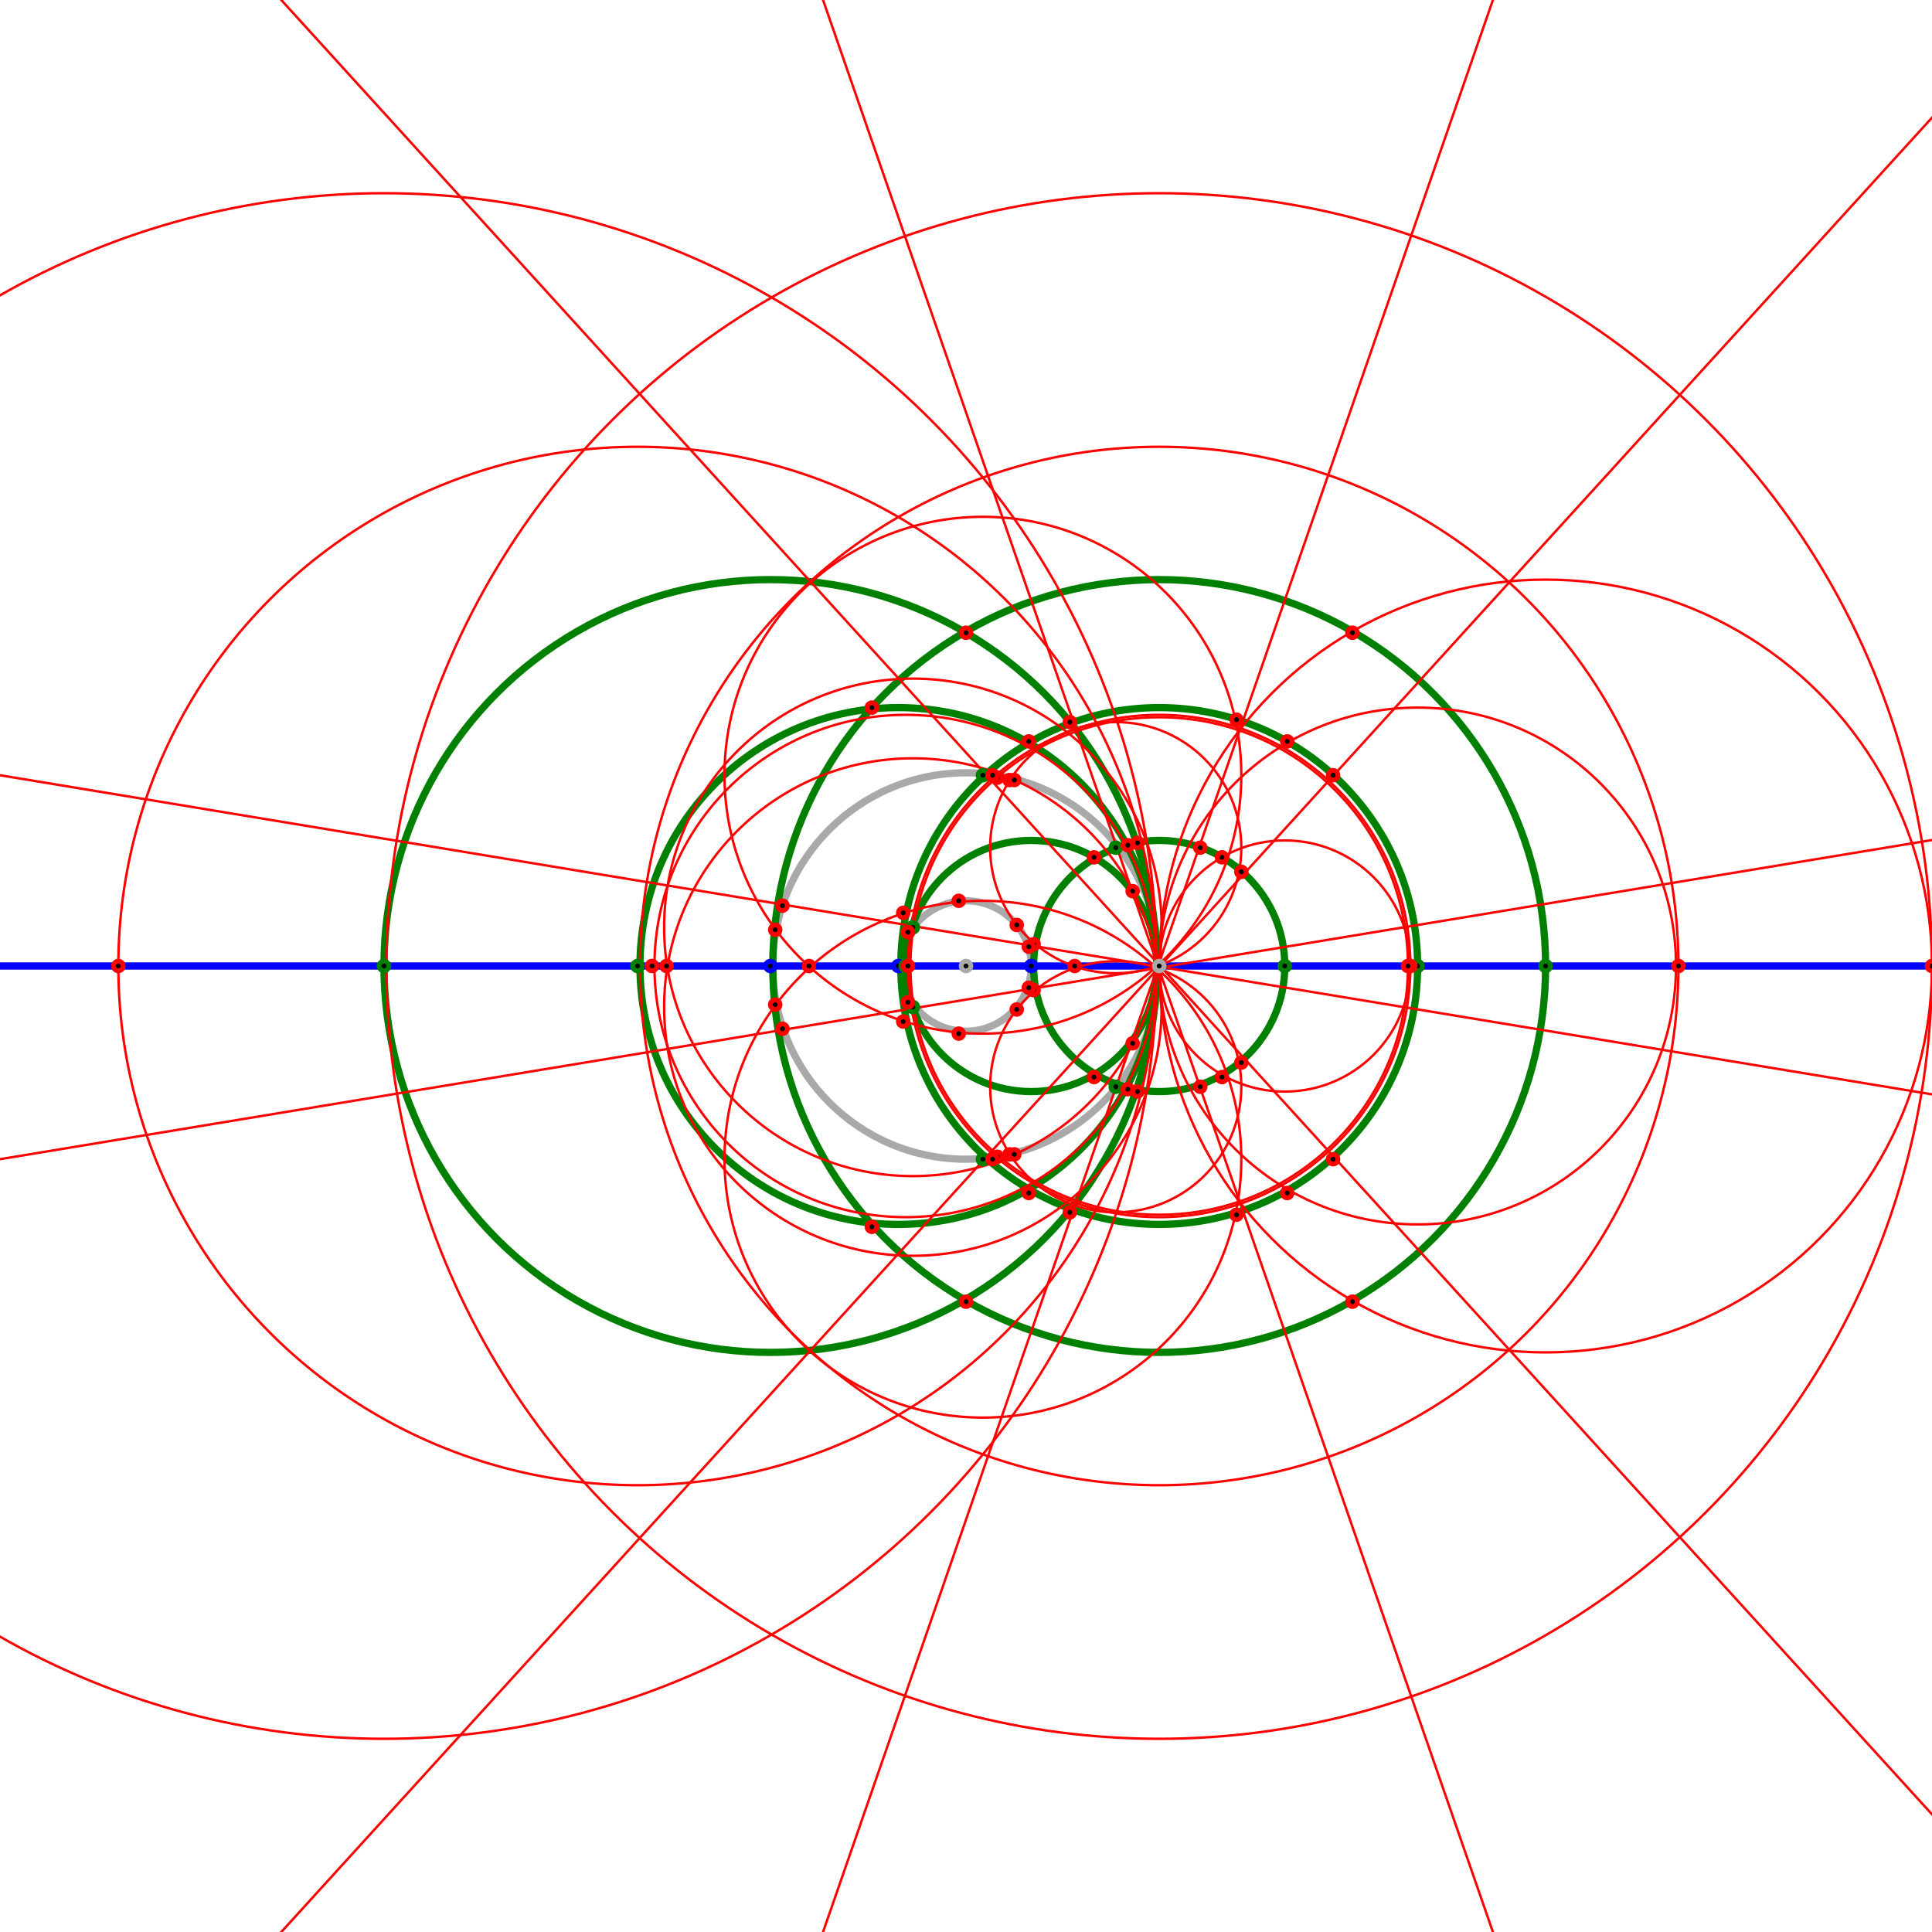 <svg viewBox="0 0 800 800" xmlns="http://www.w3.org/2000/svg">
<circle cx="400" cy="400" fill="none" r="80" stroke="darkgray" stroke-width="3"/>
<circle cx="400" cy="400" fill="none" r="27" stroke="darkgray" stroke-width="3"/>
<line fill="none" stroke="blue" stroke-width="3" x1="-800" x2="1600" y1="400" y2="400"/>
<circle cx="480" cy="400" fill="none" r="160" stroke="green" stroke-width="3"/>
<circle cx="319" cy="400" fill="none" r="160" stroke="green" stroke-width="3"/>
<circle cx="480" cy="400" fill="none" r="52" stroke="green" stroke-width="3"/>
<circle cx="427" cy="400" fill="none" r="52" stroke="green" stroke-width="3"/>
<circle cx="480" cy="400" fill="none" r="107" stroke="green" stroke-width="3"/>
<circle cx="372" cy="400" fill="none" r="107" stroke="green" stroke-width="3"/>
<circle cx="640" cy="400" fill="none" r="160" stroke="red" stroke-width="1"/>
<circle cx="480" cy="400" fill="none" r="320" stroke="red" stroke-width="1"/>
<circle cx="159" cy="400" fill="none" r="320" stroke="red" stroke-width="1"/>
<line fill="none" stroke="red" stroke-width="1" x1="78" x2="864" y1="-758" y2="1509"/>
<circle cx="462" cy="351" fill="none" r="52" stroke="red" stroke-width="1"/>
<line fill="none" stroke="red" stroke-width="1" x1="864" x2="78" y1="-709" y2="1558"/>
<circle cx="462" cy="450" fill="none" r="52" stroke="red" stroke-width="1"/>
<circle cx="532" cy="400" fill="none" r="52" stroke="red" stroke-width="1"/>
<line fill="none" stroke="red" stroke-width="1" x1="-781" x2="1586" y1="192" y2="583"/>
<circle cx="480" cy="400" fill="none" r="103" stroke="red" stroke-width="1"/>
<circle cx="378" cy="384" fill="none" r="103" stroke="red" stroke-width="1"/>
<line fill="none" stroke="red" stroke-width="1" x1="1586" x2="-781" y1="218" y2="609"/>
<circle cx="378" cy="417" fill="none" r="103" stroke="red" stroke-width="1"/>
<circle cx="480" cy="400" fill="none" r="104" stroke="red" stroke-width="1"/>
<circle cx="375" cy="400" fill="none" r="104" stroke="red" stroke-width="1"/>
<line fill="none" stroke="red" stroke-width="1" x1="-363" x2="1251" y1="-527" y2="1247"/>
<circle cx="407" cy="321" fill="none" r="107" stroke="red" stroke-width="1"/>
<line fill="none" stroke="red" stroke-width="1" x1="1251" x2="-363" y1="-447" y2="1327"/>
<circle cx="407" cy="480" fill="none" r="107" stroke="red" stroke-width="1"/>
<circle cx="587" cy="400" fill="none" r="107" stroke="red" stroke-width="1"/>
<circle cx="480" cy="400" fill="none" r="215" stroke="red" stroke-width="1"/>
<circle cx="264" cy="400" fill="none" r="215" stroke="red" stroke-width="1"/>
<circle cx="400" cy="400" fill="black" r="2" stroke="darkgray" stroke-width="2"/>
<circle cx="480" cy="400" fill="black" r="2" stroke="darkgray" stroke-width="2"/>
<circle cx="319" cy="400" fill="black" r="2" stroke="blue" stroke-width="2"/>
<circle cx="427" cy="400" fill="black" r="2" stroke="blue" stroke-width="2"/>
<circle cx="372" cy="400" fill="black" r="2" stroke="blue" stroke-width="2"/>
<circle cx="640" cy="400" fill="black" r="2" stroke="green" stroke-width="2"/>
<circle cx="159" cy="400" fill="black" r="2" stroke="green" stroke-width="2"/>
<circle cx="400" cy="539" fill="black" r="2" stroke="red" stroke-width="2"/>
<circle cx="400" cy="262" fill="black" r="2" stroke="red" stroke-width="2"/>
<circle cx="462" cy="351" fill="black" r="2" stroke="green" stroke-width="2"/>
<circle cx="462" cy="450" fill="black" r="2" stroke="green" stroke-width="2"/>
<circle cx="532" cy="400" fill="black" r="2" stroke="green" stroke-width="2"/>
<circle cx="471" cy="349" fill="black" r="2" stroke="red" stroke-width="2"/>
<circle cx="471" cy="452" fill="black" r="2" stroke="red" stroke-width="2"/>
<circle cx="378" cy="384" fill="black" r="2" stroke="green" stroke-width="2"/>
<circle cx="378" cy="417" fill="black" r="2" stroke="green" stroke-width="2"/>
<circle cx="375" cy="400" fill="black" r="2" stroke="green" stroke-width="2"/>
<circle cx="453" cy="446" fill="black" r="2" stroke="red" stroke-width="2"/>
<circle cx="453" cy="355" fill="black" r="2" stroke="red" stroke-width="2"/>
<circle cx="407" cy="321" fill="black" r="2" stroke="green" stroke-width="2"/>
<circle cx="407" cy="480" fill="black" r="2" stroke="green" stroke-width="2"/>
<circle cx="587" cy="400" fill="black" r="2" stroke="green" stroke-width="2"/>
<circle cx="443" cy="299" fill="black" r="2" stroke="red" stroke-width="2"/>
<circle cx="443" cy="502" fill="black" r="2" stroke="red" stroke-width="2"/>
<circle cx="264" cy="400" fill="black" r="2" stroke="green" stroke-width="2"/>
<circle cx="361" cy="508" fill="black" r="2" stroke="red" stroke-width="2"/>
<circle cx="361" cy="293" fill="black" r="2" stroke="red" stroke-width="2"/>
<circle cx="467" cy="451" fill="black" r="2" stroke="red" stroke-width="2"/>
<circle cx="467" cy="350" fill="black" r="2" stroke="red" stroke-width="2"/>
<circle cx="426" cy="494" fill="black" r="2" stroke="red" stroke-width="2"/>
<circle cx="426" cy="307" fill="black" r="2" stroke="red" stroke-width="2"/>
<circle cx="800" cy="400" fill="black" r="2" stroke="red" stroke-width="2"/>
<circle cx="560" cy="262" fill="black" r="2" stroke="red" stroke-width="2"/>
<circle cx="560" cy="539" fill="black" r="2" stroke="red" stroke-width="2"/>
<circle cx="-160" cy="400" fill="black" r="2" stroke="red" stroke-width="2"/>
<circle cx="497" cy="450" fill="black" r="2" stroke="red" stroke-width="2"/>
<circle cx="418" cy="323" fill="black" r="2" stroke="red" stroke-width="2"/>
<circle cx="421" cy="383" fill="black" r="2" stroke="red" stroke-width="2"/>
<circle cx="445" cy="400" fill="black" r="2" stroke="red" stroke-width="2"/>
<circle cx="514" cy="361" fill="black" r="2" stroke="red" stroke-width="2"/>
<circle cx="428" cy="391" fill="black" r="2" stroke="red" stroke-width="2"/>
<circle cx="497" cy="351" fill="black" r="2" stroke="red" stroke-width="2"/>
<circle cx="418" cy="478" fill="black" r="2" stroke="red" stroke-width="2"/>
<circle cx="421" cy="418" fill="black" r="2" stroke="red" stroke-width="2"/>
<circle cx="514" cy="440" fill="black" r="2" stroke="red" stroke-width="2"/>
<circle cx="428" cy="410" fill="black" r="2" stroke="red" stroke-width="2"/>
<circle cx="584" cy="400" fill="black" r="2" stroke="red" stroke-width="2"/>
<circle cx="506" cy="355" fill="black" r="2" stroke="red" stroke-width="2"/>
<circle cx="506" cy="446" fill="black" r="2" stroke="red" stroke-width="2"/>
<circle cx="324" cy="375" fill="black" r="2" stroke="red" stroke-width="2"/>
<circle cx="426" cy="392" fill="black" r="2" stroke="red" stroke-width="2"/>
<circle cx="413" cy="322" fill="black" r="2" stroke="red" stroke-width="2"/>
<circle cx="413" cy="479" fill="black" r="2" stroke="red" stroke-width="2"/>
<circle cx="583" cy="400" fill="black" r="2" stroke="red" stroke-width="2"/>
<circle cx="376" cy="400" fill="black" r="2" stroke="red" stroke-width="2"/>
<circle cx="420" cy="478" fill="black" r="2" stroke="red" stroke-width="2"/>
<circle cx="276" cy="400" fill="black" r="2" stroke="red" stroke-width="2"/>
<circle cx="469" cy="432" fill="black" r="2" stroke="red" stroke-width="2"/>
<circle cx="324" cy="426" fill="black" r="2" stroke="red" stroke-width="2"/>
<circle cx="426" cy="409" fill="black" r="2" stroke="red" stroke-width="2"/>
<circle cx="420" cy="323" fill="black" r="2" stroke="red" stroke-width="2"/>
<circle cx="469" cy="369" fill="black" r="2" stroke="red" stroke-width="2"/>
<circle cx="411" cy="321" fill="black" r="2" stroke="red" stroke-width="2"/>
<circle cx="411" cy="480" fill="black" r="2" stroke="red" stroke-width="2"/>
<circle cx="376" cy="386" fill="black" r="2" stroke="red" stroke-width="2"/>
<circle cx="376" cy="415" fill="black" r="2" stroke="red" stroke-width="2"/>
<circle cx="270" cy="400" fill="black" r="2" stroke="red" stroke-width="2"/>
<circle cx="552" cy="480" fill="black" r="2" stroke="red" stroke-width="2"/>
<circle cx="321" cy="385" fill="black" r="2" stroke="red" stroke-width="2"/>
<circle cx="397" cy="428" fill="black" r="2" stroke="red" stroke-width="2"/>
<circle cx="335" cy="400" fill="black" r="2" stroke="red" stroke-width="2"/>
<circle cx="512" cy="298" fill="black" r="2" stroke="red" stroke-width="2"/>
<circle cx="374" cy="423" fill="black" r="2" stroke="red" stroke-width="2"/>
<circle cx="552" cy="321" fill="black" r="2" stroke="red" stroke-width="2"/>
<circle cx="321" cy="416" fill="black" r="2" stroke="red" stroke-width="2"/>
<circle cx="397" cy="373" fill="black" r="2" stroke="red" stroke-width="2"/>
<circle cx="512" cy="503" fill="black" r="2" stroke="red" stroke-width="2"/>
<circle cx="374" cy="378" fill="black" r="2" stroke="red" stroke-width="2"/>
<circle cx="695" cy="400" fill="black" r="2" stroke="red" stroke-width="2"/>
<circle cx="533" cy="307" fill="black" r="2" stroke="red" stroke-width="2"/>
<circle cx="533" cy="494" fill="black" r="2" stroke="red" stroke-width="2"/>
<circle cx="49" cy="400" fill="black" r="2" stroke="red" stroke-width="2"/>
</svg>